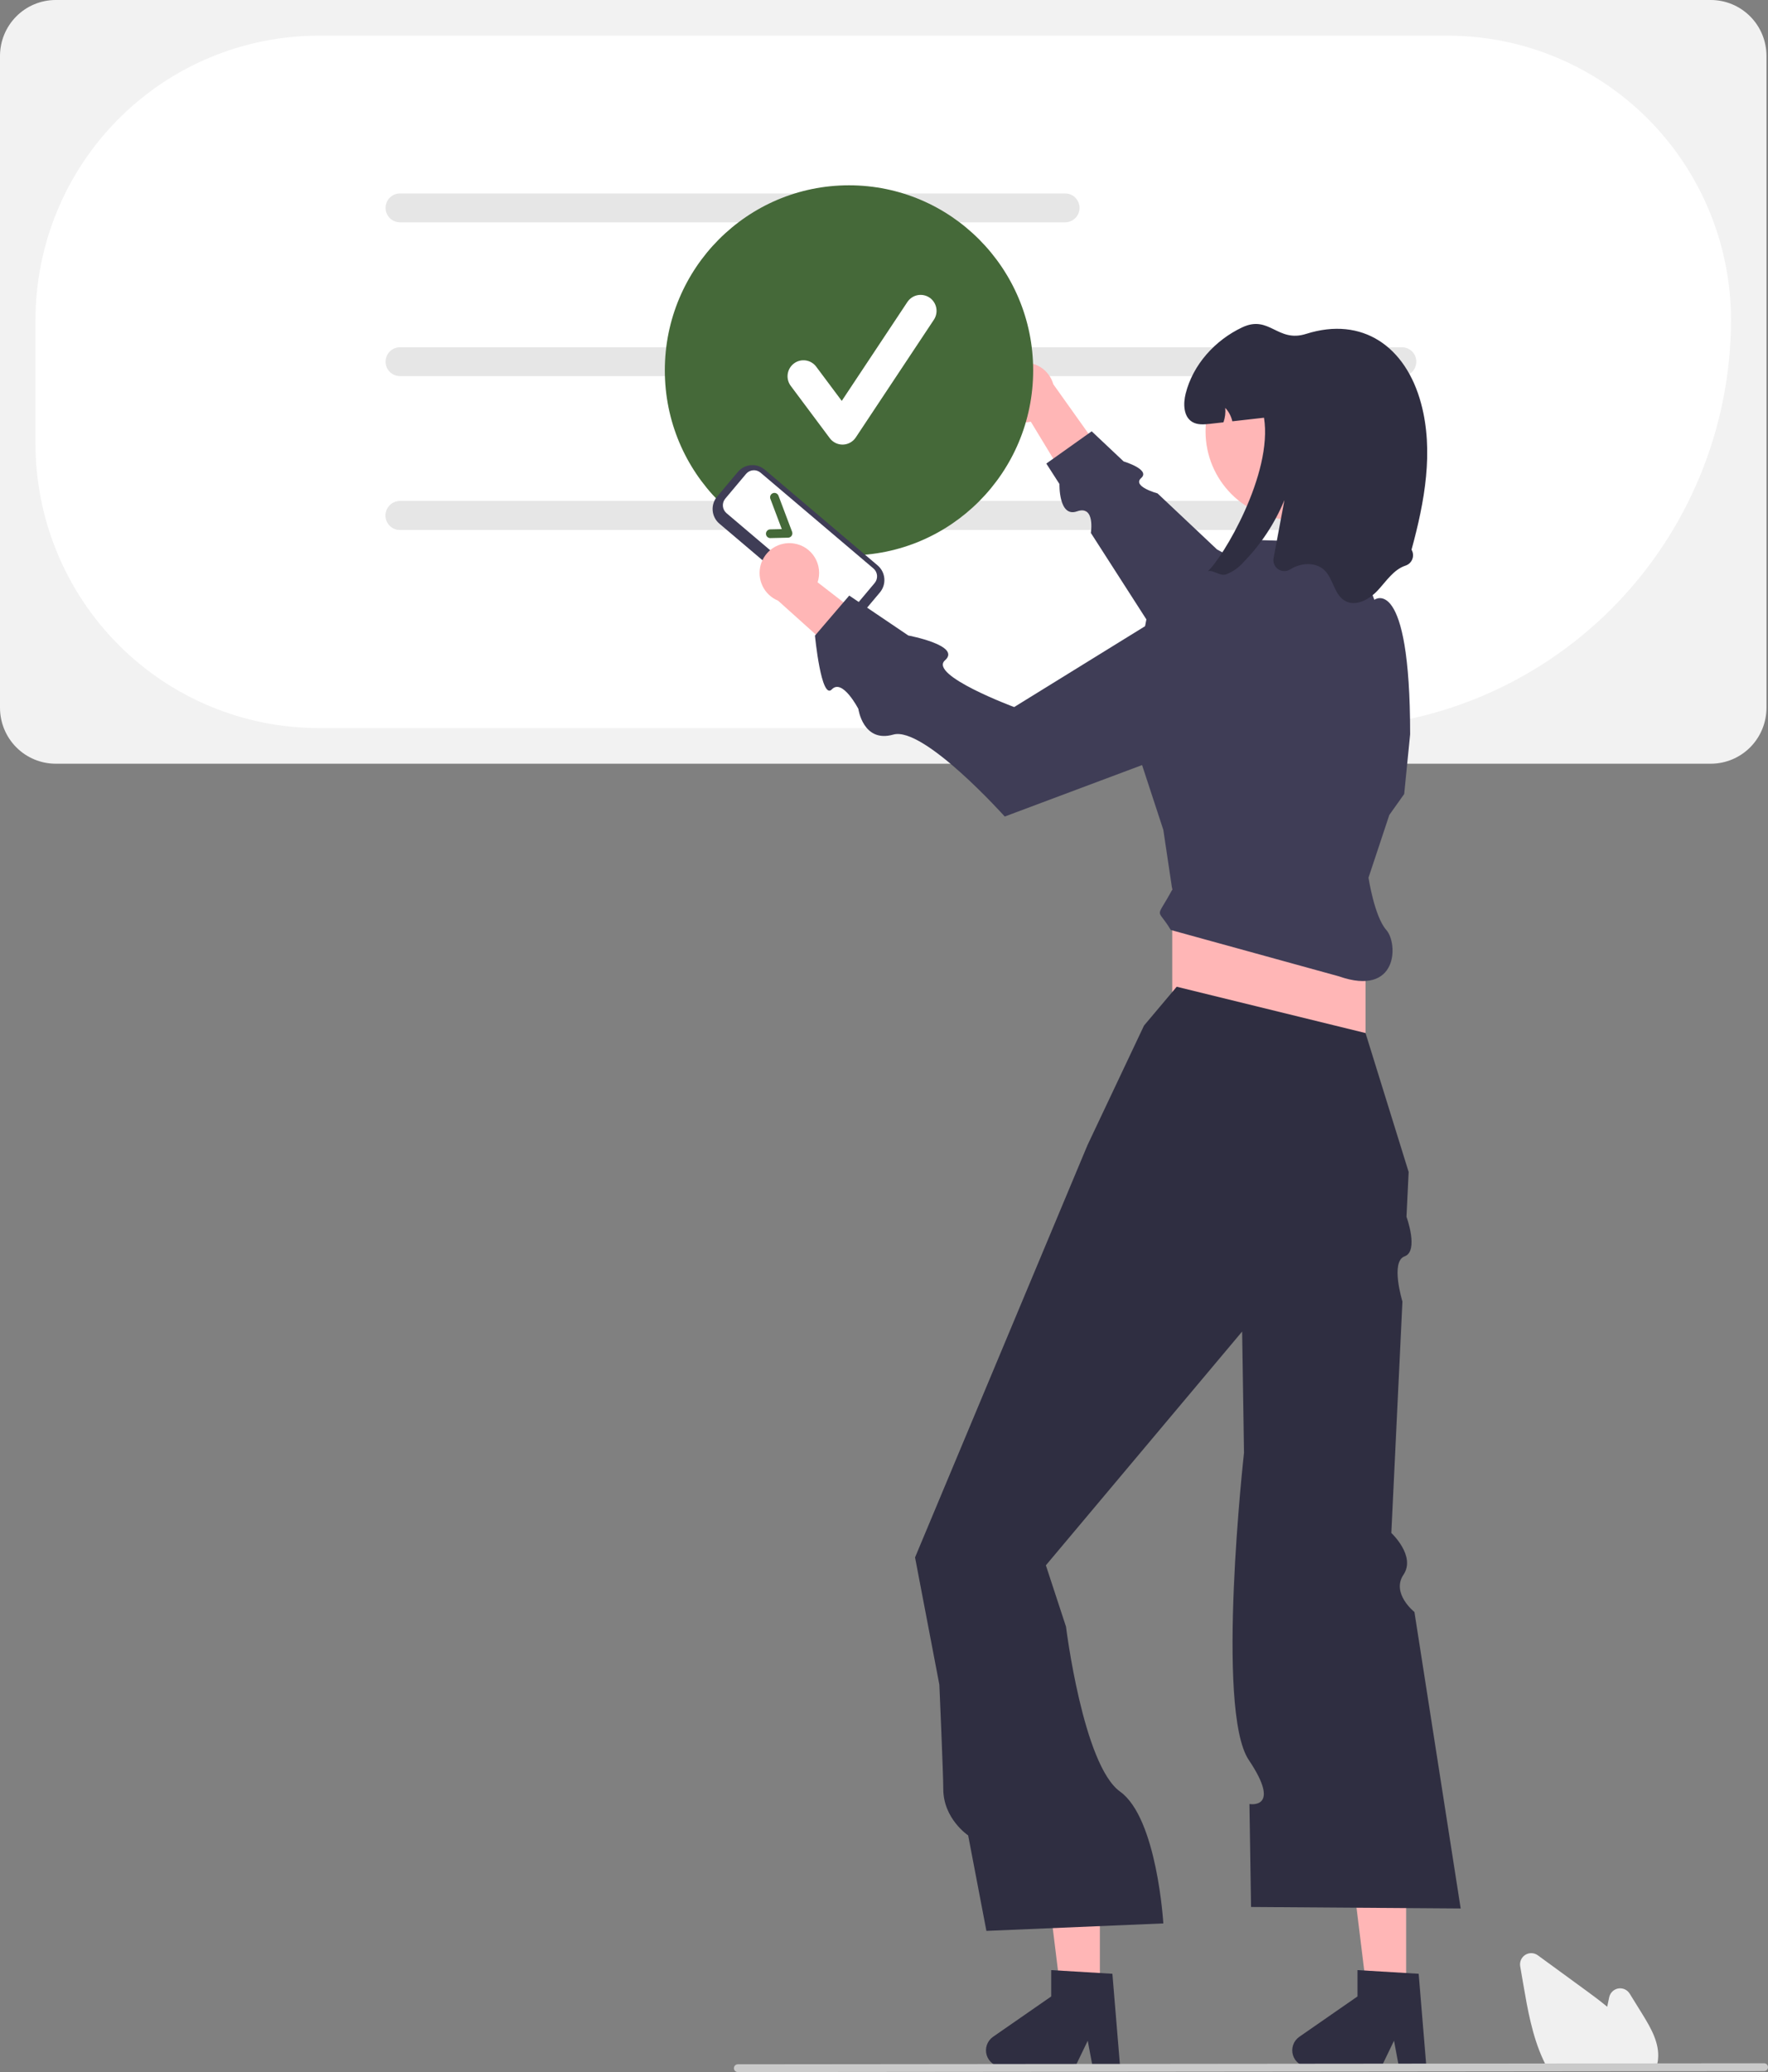 <svg width="268" height="314" viewBox="0 0 268 314" fill="none" xmlns="http://www.w3.org/2000/svg">
<rect x="0" y="0" width="268" height="314" fill="#808080" stroke="none"/>
<g clip-path="url(#clip0_9_35)">
<path d="M259.338 115.732H8.432C6.197 115.729 4.053 114.836 2.473 113.248C0.892 111.66 0.003 109.507 -4.57764e-05 107.262V8.47C0.003 6.225 0.892 4.072 2.473 2.484C4.053 0.896 6.197 0.003 8.432 -3.05176e-05H259.338C261.574 0.003 263.717 0.896 265.298 2.484C266.879 4.072 267.768 6.225 267.77 8.47V107.262C267.768 109.507 266.879 111.66 265.298 113.248C263.717 114.836 261.574 115.729 259.338 115.732Z" fill="#F2F2F2"/>
<path d="M200.821 110.33H48.26C36.891 110.317 25.992 105.775 17.953 97.7C9.914 89.624 5.392 78.676 5.379 67.256V48.481C5.392 37.061 9.914 26.112 17.953 18.037C25.992 9.962 36.891 5.42 48.26 5.407H219.512C230.881 5.42 241.78 9.962 249.819 18.037C257.858 26.112 262.38 37.061 262.392 48.481C262.374 64.879 255.881 80.599 244.338 92.194C232.795 103.789 217.145 110.311 200.821 110.33Z" fill="white"/>
<path d="M161.467 33.687H60.622C60.045 33.687 59.492 33.457 59.084 33.047C58.676 32.638 58.447 32.082 58.447 31.503C58.447 30.923 58.676 30.368 59.084 29.958C59.492 29.548 60.045 29.318 60.622 29.318H161.467C162.043 29.318 162.596 29.548 163.004 29.958C163.412 30.368 163.641 30.923 163.641 31.503C163.641 32.082 163.412 32.638 163.004 33.047C162.596 33.457 162.043 33.687 161.467 33.687Z" fill="#E6E6E6"/>
<path d="M212.516 56.995H60.622C60.045 56.995 59.492 56.765 59.084 56.355C58.676 55.945 58.447 55.39 58.447 54.81C58.447 54.231 58.676 53.675 59.084 53.266C59.492 52.856 60.045 52.626 60.622 52.626H212.516C213.093 52.626 213.646 52.856 214.054 53.266C214.462 53.675 214.691 54.231 214.691 54.81C214.691 55.39 214.462 55.945 214.054 56.355C213.646 56.765 213.093 56.995 212.516 56.995Z" fill="#E6E6E6"/>
<path d="M212.516 80.302H60.622C60.045 80.302 59.492 80.072 59.084 79.662C58.676 79.253 58.447 78.697 58.447 78.118C58.447 77.538 58.676 76.983 59.084 76.573C59.492 76.163 60.045 75.933 60.622 75.933H212.516C213.093 75.933 213.646 76.163 214.054 76.573C214.462 76.983 214.691 77.538 214.691 78.118C214.691 78.697 214.462 79.253 214.054 79.662C213.646 80.072 213.093 80.302 212.516 80.302Z" fill="#E6E6E6"/>
<path d="M212.516 80.302H60.622C60.045 80.302 59.492 80.072 59.084 79.662C58.676 79.253 58.447 78.697 58.447 78.118C58.447 77.538 58.676 76.983 59.084 76.573C59.492 76.163 60.045 75.933 60.622 75.933H212.516C213.093 75.933 213.646 76.163 214.054 76.573C214.462 76.983 214.691 77.538 214.691 78.118C214.691 78.697 214.462 79.253 214.054 79.662C213.646 80.072 213.093 80.302 212.516 80.302Z" fill="#E6E6E6"/>
<path d="M150.825 59.67C150.849 60.328 151.017 60.973 151.316 61.559C151.615 62.145 152.038 62.658 152.556 63.061C153.073 63.465 153.673 63.75 154.312 63.896C154.951 64.042 155.615 64.045 156.255 63.906L164.549 77.573L168.079 70.049L159.662 58.224C159.357 57.158 158.674 56.242 157.742 55.649C156.81 55.055 155.693 54.826 154.604 55.004C153.515 55.182 152.528 55.756 151.832 56.616C151.135 57.476 150.777 58.562 150.825 59.67Z" fill="#FFB6B6"/>
<path d="M213.063 98.839L184.481 83.266L175.466 74.77C175.466 74.77 171.547 73.716 172.99 72.436C174.432 71.156 170.321 69.921 170.321 69.921L165.482 65.36L158.605 70.248L160.595 73.347C160.595 73.347 160.458 78.477 163.256 77.49C166.054 76.503 165.355 80.758 165.355 80.758L182.055 106.762L213.063 98.839Z" fill="#3F3D56"/>
<path d="M128.694 84.167C144.112 84.167 156.611 71.611 156.611 56.124C156.611 40.636 144.112 28.081 128.694 28.081C113.276 28.081 100.777 40.636 100.777 56.124C100.777 71.611 113.276 84.167 128.694 84.167Z" fill="#456939"/>
<path d="M213.151 303.097H207.346L204.584 280.607H213.151V303.097Z" fill="#FFB6B6"/>
<path d="M216.215 313.2H212.052L211.309 309.252L209.406 313.2H198.365C197.836 313.2 197.321 313.03 196.895 312.715C196.468 312.4 196.153 311.956 195.996 311.449C195.838 310.941 195.847 310.396 196.019 309.894C196.192 309.391 196.52 308.957 196.955 308.655L205.772 302.539V298.548L215.046 299.104L216.215 313.2Z" fill="#2F2E41"/>
<path d="M166.725 303.097H160.921L158.158 280.607H166.725V303.097Z" fill="#FFB6B6"/>
<path d="M169.789 313.2H165.626L164.883 309.252L162.98 313.2H151.94C151.41 313.2 150.895 313.03 150.469 312.715C150.043 312.4 149.728 311.956 149.57 311.449C149.413 310.941 149.421 310.396 149.593 309.894C149.766 309.391 150.094 308.957 150.529 308.655L159.346 302.539V298.548L168.62 299.104L169.789 313.2Z" fill="#2F2E41"/>
<path d="M206.992 133.004H177.694V166.509H206.992V133.004Z" fill="#FFB6B6"/>
<path d="M178.37 149.53L173.412 155.416L164.848 173.527L143.269 225.102L138.706 236.009L142.391 255.291C142.391 255.291 142.987 268.875 142.987 271.099C142.987 275.626 146.757 278.135 146.757 278.135L149.523 292.605L176.342 291.473C176.342 291.473 175.406 275.523 169.789 271.5C164.172 267.476 161.59 246.508 161.59 246.508L158.538 237.205L188.286 201.782L188.478 214.164L188.571 220.158C188.571 220.158 184.215 259.138 189.293 266.703C194.371 274.268 189.397 273.378 189.397 273.378L189.639 288.983L221.415 289.209L214.405 244.282C214.405 244.282 210.845 241.459 212.75 238.621C214.654 235.783 210.904 232.307 210.904 232.307L212.586 197.233C212.586 197.233 210.724 191.175 212.914 190.388C215.105 189.6 213.202 184.391 213.202 184.391L213.528 177.602L206.992 156.548L178.37 149.53Z" fill="#2F2E41"/>
<path d="M207.443 133.004L210.598 123.496L212.852 120.327L213.753 111.271C213.753 86.822 208.324 90.893 208.324 90.893L205.189 82.294L190.765 81.841L181.525 90.671L173.863 93.387L170.862 109.048L176.342 125.76L177.694 134.815C175.115 139.599 175.333 137.336 177.469 140.928L202.935 147.946C211.95 151.115 211.95 142.965 210.142 140.928C208.335 138.89 207.443 133.004 207.443 133.004Z" fill="#3F3D56"/>
<path d="M196.114 78.802C203.499 78.802 209.485 72.789 209.485 65.371C209.485 57.953 203.499 51.939 196.114 51.939C188.729 51.939 182.743 57.953 182.743 65.371C182.743 72.789 188.729 78.802 196.114 78.802Z" fill="#FFB6B6"/>
<path d="M213.965 83.299C214.091 83.513 214.167 83.752 214.188 83.999C214.209 84.247 214.175 84.496 214.087 84.728C213.999 84.96 213.86 85.169 213.68 85.339C213.501 85.51 213.285 85.637 213.05 85.713C211.256 86.31 210.152 88.053 208.862 89.448C207.578 90.838 205.509 91.993 203.868 91.046C202.232 90.105 202.119 87.7 200.749 86.396C199.415 85.129 197.197 85.282 195.629 86.247L195.582 86.276C195.311 86.453 194.995 86.547 194.671 86.545C194.348 86.544 194.033 86.447 193.763 86.268C193.494 86.088 193.284 85.833 193.157 85.534C193.031 85.235 192.994 84.906 193.052 84.586C193.602 81.65 194.151 78.714 194.7 75.779C193.258 79.27 191.163 82.451 188.53 85.151C187.804 85.992 186.885 86.642 185.852 87.044C184.915 87.343 184.004 86.369 183.094 86.546C185.357 84.558 192.965 71.817 191.604 63.301C190.004 63.482 188.404 63.663 186.803 63.844C186.63 63.083 186.26 62.382 185.731 61.811C185.795 62.551 185.702 63.297 185.456 63.998C184.789 64.075 184.117 64.147 183.45 64.224C182.522 64.328 181.512 64.419 180.714 63.93C179.384 63.115 179.344 61.186 179.722 59.665C180.831 55.241 184.194 51.542 188.309 49.604C192.424 47.671 193.641 51.977 197.977 50.6C206.541 47.884 213.104 52.529 215.416 61.15C217.359 68.381 215.948 76.055 213.965 83.299Z" fill="#2F2E41"/>
<path d="M250.982 313.492H234.61L234.539 313.364C234.33 312.982 234.128 312.578 233.939 312.163C232.252 308.536 231.54 304.388 230.911 300.728L230.437 297.97C230.38 297.636 230.423 297.292 230.561 296.983C230.699 296.673 230.926 296.413 231.213 296.234C231.5 296.055 231.833 295.966 232.17 295.978C232.507 295.991 232.833 296.104 233.106 296.303C235.594 298.122 238.083 299.939 240.574 301.754C241.517 302.444 242.593 303.241 243.625 304.103C243.724 303.618 243.828 303.131 243.932 302.651C244.004 302.319 244.173 302.017 244.416 301.782C244.66 301.547 244.968 301.391 245.301 301.333C245.634 301.276 245.976 301.319 246.284 301.458C246.593 301.596 246.852 301.824 247.031 302.113L248.946 305.204C250.344 307.462 251.577 309.687 251.326 312.086C251.327 312.115 251.325 312.144 251.319 312.173C251.269 312.567 251.176 312.955 251.041 313.328L250.982 313.492Z" fill="#F0F0F0"/>
<path d="M267.416 313.848L111.832 314C111.677 313.999 111.528 313.937 111.419 313.826C111.309 313.716 111.248 313.566 111.248 313.41C111.248 313.254 111.309 313.104 111.419 312.994C111.528 312.883 111.677 312.821 111.832 312.82L267.416 312.668C267.571 312.668 267.72 312.731 267.829 312.841C267.939 312.952 268 313.102 268 313.258C268 313.414 267.939 313.563 267.829 313.674C267.72 313.784 267.571 313.847 267.416 313.848Z" fill="#CACACA"/>
<path d="M126.156 93.867L109.043 79.35C108.458 78.853 108.093 78.143 108.029 77.376C107.964 76.608 108.206 75.847 108.699 75.258L111.849 71.512C112.344 70.924 113.051 70.558 113.815 70.493C114.579 70.428 115.337 70.671 115.923 71.167L133.036 85.684C133.621 86.181 133.986 86.891 134.05 87.659C134.115 88.426 133.873 89.187 133.38 89.776L130.23 93.522C129.735 94.11 129.028 94.476 128.264 94.541C127.5 94.606 126.742 94.364 126.156 93.867Z" fill="#3F3D56"/>
<path d="M109.941 75.56C109.675 75.877 109.545 76.288 109.579 76.701C109.614 77.115 109.811 77.497 110.126 77.765L127.239 92.283C127.555 92.55 127.964 92.681 128.375 92.646C128.787 92.611 129.168 92.413 129.435 92.097L132.584 88.35C132.85 88.033 132.98 87.623 132.946 87.209C132.911 86.796 132.714 86.413 132.399 86.145L115.286 71.628C114.97 71.361 114.561 71.23 114.15 71.265C113.738 71.3 113.357 71.497 113.091 71.814L109.941 75.56Z" fill="white"/>
<path d="M119.988 81.204C119.928 81.287 119.85 81.356 119.76 81.404C119.67 81.452 119.569 81.478 119.467 81.48L116.778 81.542C116.692 81.544 116.606 81.529 116.526 81.498C116.445 81.466 116.371 81.419 116.309 81.359C116.246 81.299 116.196 81.228 116.161 81.148C116.127 81.069 116.108 80.983 116.106 80.897C116.104 80.81 116.119 80.724 116.15 80.643C116.181 80.562 116.228 80.488 116.288 80.425C116.347 80.362 116.419 80.312 116.498 80.277C116.577 80.242 116.662 80.223 116.748 80.221L118.507 80.18L116.775 75.588C116.714 75.424 116.719 75.243 116.791 75.084C116.863 74.924 116.995 74.8 117.158 74.737C117.321 74.675 117.501 74.681 117.66 74.753C117.819 74.824 117.943 74.956 118.006 75.12L120.068 80.585C120.105 80.684 120.118 80.79 120.106 80.895C120.094 81.001 120.057 81.101 119.998 81.189L119.988 81.204Z" fill="#456939"/>
<path d="M120.332 82.358C120.981 82.454 121.601 82.691 122.148 83.053C122.696 83.415 123.157 83.894 123.5 84.455C123.844 85.016 124.061 85.645 124.135 86.3C124.21 86.954 124.141 87.617 123.934 88.241L136.557 98.009L128.727 100.715L117.941 91.025C116.919 90.605 116.087 89.823 115.601 88.828C115.115 87.832 115.009 86.692 115.304 85.624C115.599 84.556 116.274 83.633 117.2 83.031C118.127 82.429 119.242 82.19 120.332 82.358Z" fill="#FFB6B6"/>
<path d="M186.051 87.187L153.732 107.148C153.732 107.148 140.701 102.305 143.248 100.063C145.795 97.821 137.688 96.305 137.688 96.305L128.732 90.253L123.535 96.32C123.535 96.32 124.481 106.174 126.093 104.468C127.704 102.762 130.112 107.423 130.112 107.423C130.112 107.423 130.824 112.628 135.41 111.318C139.997 110.008 152.304 123.737 152.304 123.737L192.079 108.836L186.051 87.187Z" fill="#3F3D56"/>
<path d="M127.712 67.373C127.338 67.373 126.968 67.285 126.633 67.117C126.298 66.948 126.006 66.704 125.782 66.403L119.863 58.475C119.672 58.22 119.534 57.93 119.455 57.622C119.377 57.314 119.359 56.993 119.404 56.678C119.449 56.362 119.555 56.059 119.717 55.785C119.878 55.511 120.092 55.272 120.345 55.081C120.857 54.695 121.501 54.529 122.135 54.62C122.448 54.666 122.75 54.772 123.023 54.934C123.296 55.097 123.534 55.311 123.724 55.566L127.597 60.752L137.543 45.766C137.898 45.231 138.45 44.859 139.078 44.733C139.705 44.607 140.357 44.737 140.89 45.093C141.422 45.45 141.792 46.005 141.918 46.635C142.043 47.266 141.914 47.92 141.559 48.456L129.721 66.293C129.507 66.616 129.219 66.882 128.881 67.07C128.543 67.258 128.165 67.361 127.78 67.372C127.757 67.373 127.735 67.373 127.712 67.373Z" fill="white"/>
</g>
<defs>
<clipPath id="clip0_9_35">
<rect width="268" height="314" fill="white"/>
</clipPath>
</defs>
</svg>
